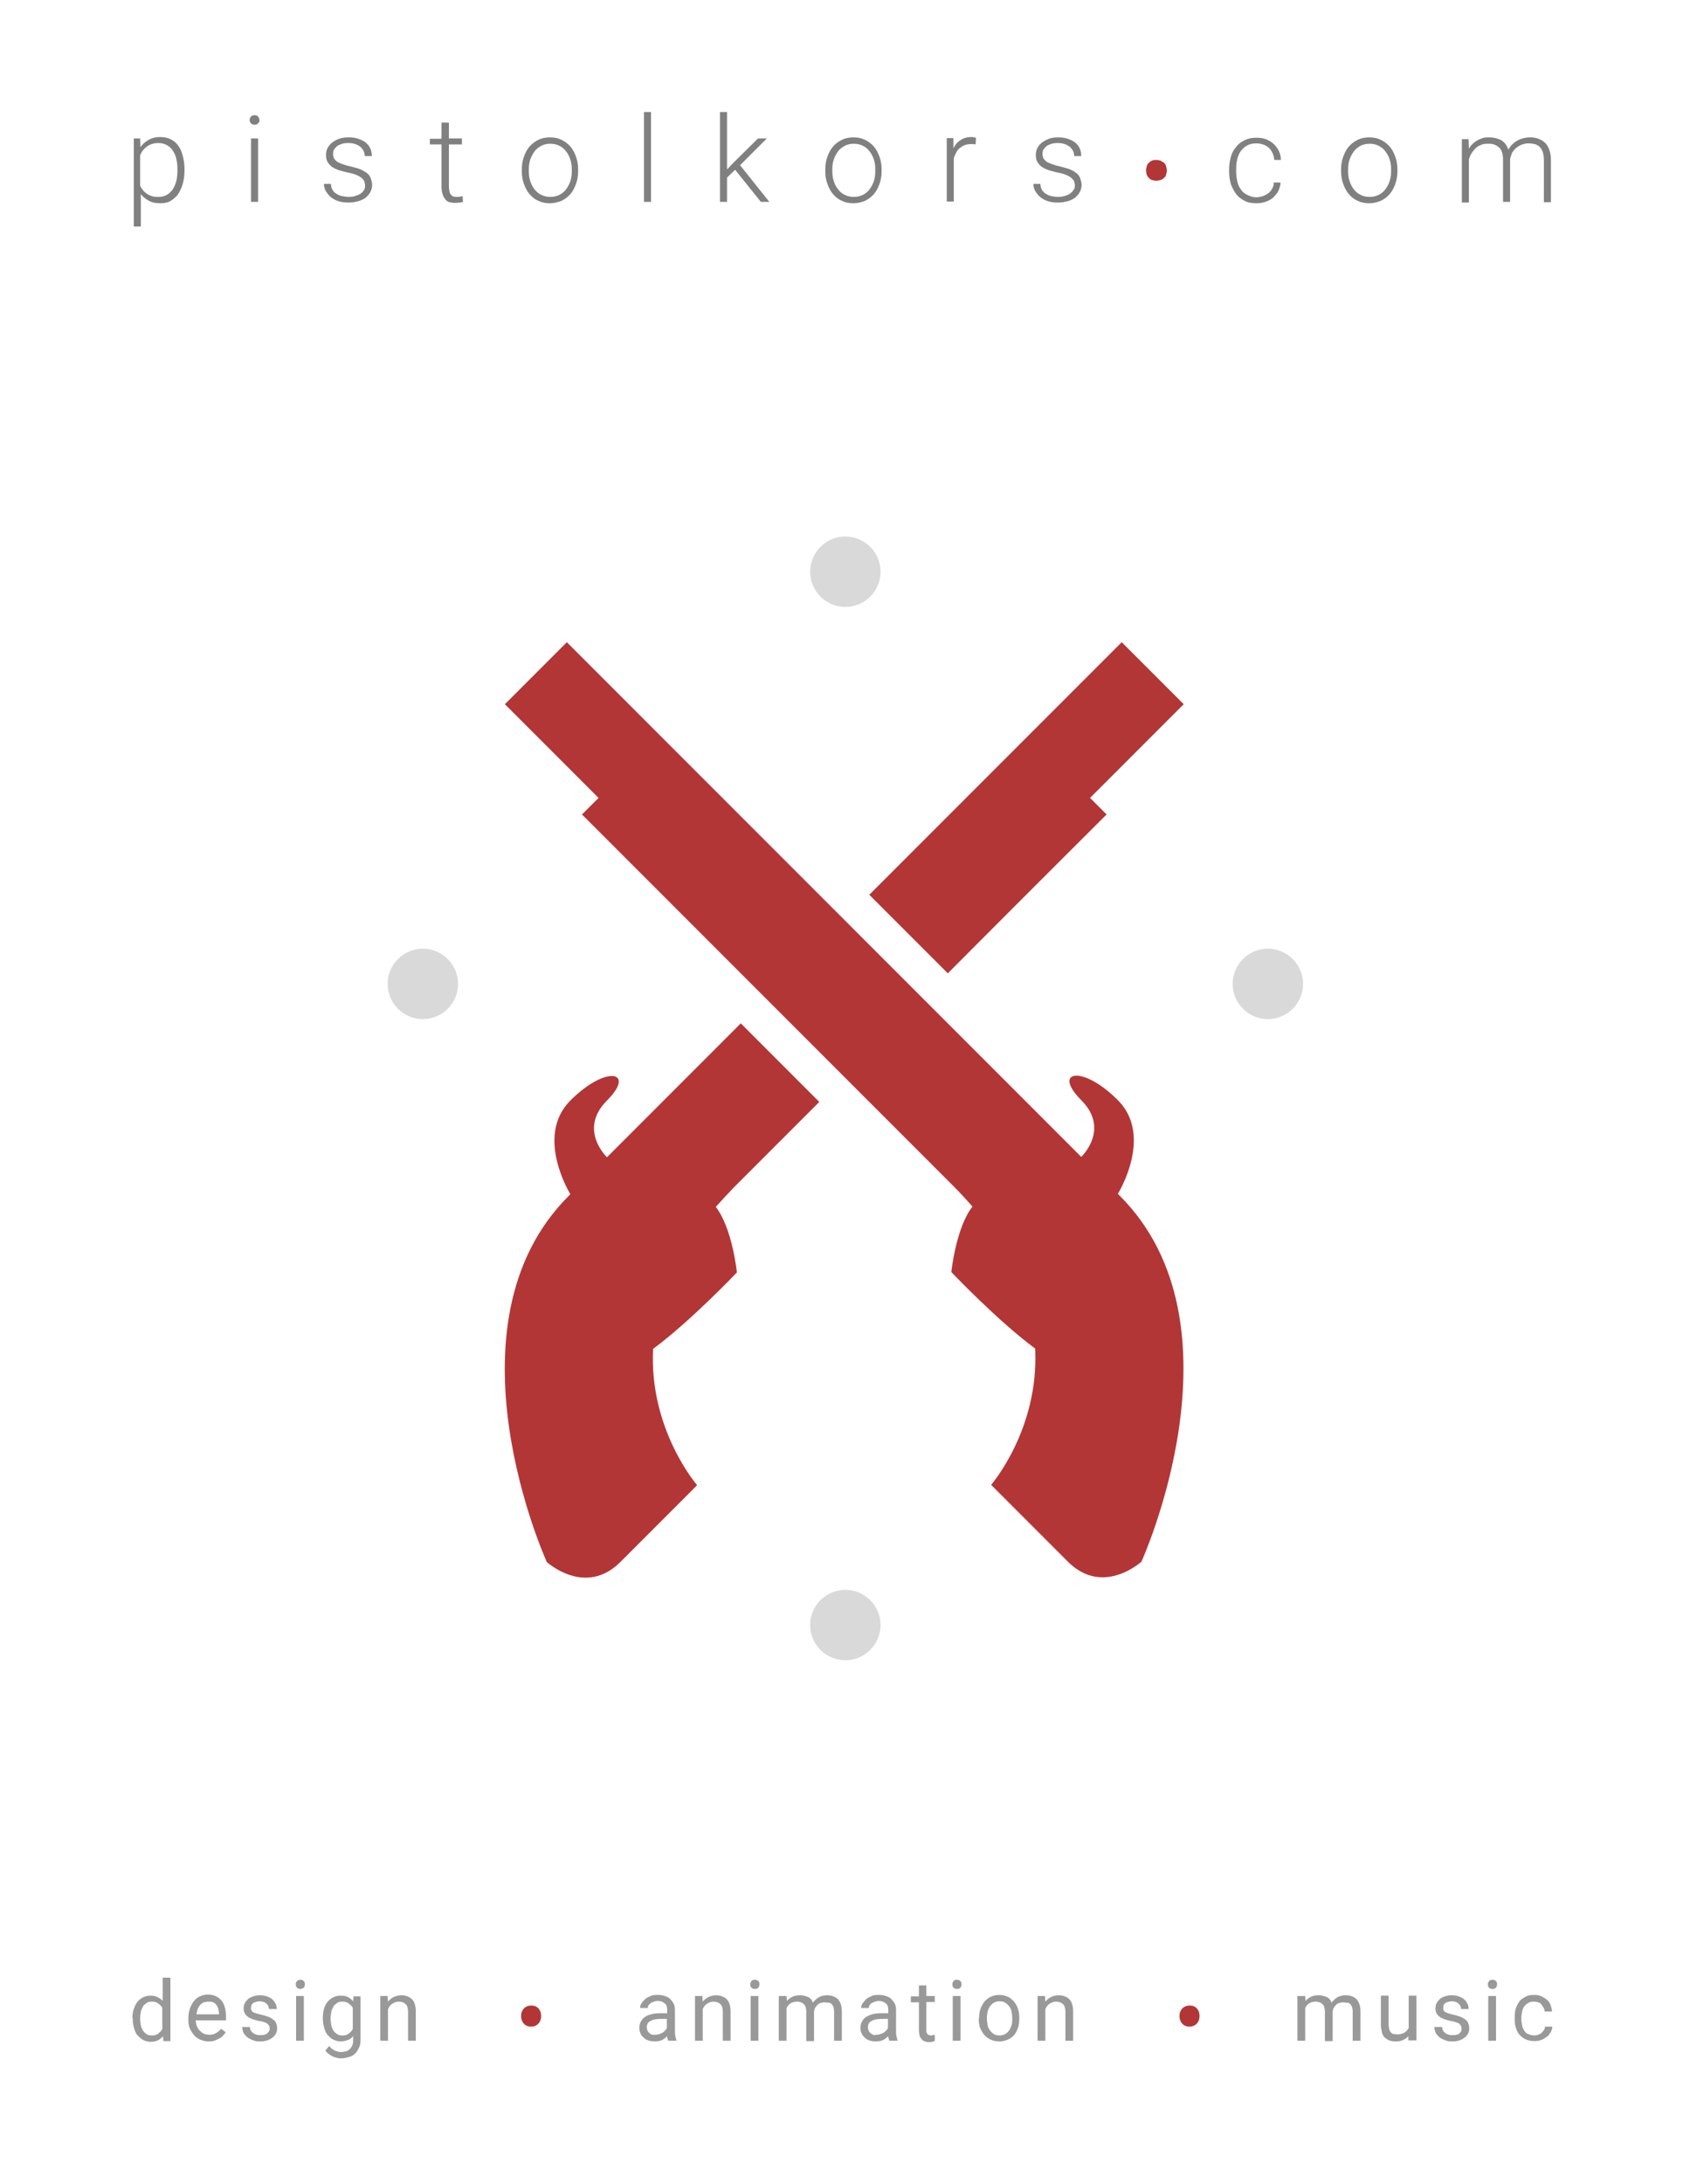 <?xml version="1.0" encoding="utf-8"?>
<!-- Generator: Adobe Illustrator 17.1.0, SVG Export Plug-In . SVG Version: 6.00 Build 0)  -->
<!DOCTYPE svg PUBLIC "-//W3C//DTD SVG 1.1//EN" "http://www.w3.org/Graphics/SVG/1.1/DTD/svg11.dtd">
<svg version="1.1" id="Layer_1" xmlns="http://www.w3.org/2000/svg" xmlns:xlink="http://www.w3.org/1999/xlink" x="0px" y="0px"
	 width="480px" height="620px" viewBox="0 0 480 620" enable-background="new 0 0 480 620" xml:space="preserve">
<g>
	<path fill="#999999" d="M37.6,572.9c0-1,0.1-1.8,0.4-2.6s0.6-1.5,1-2s1-1,1.6-1.3s1.3-0.5,2.1-0.5c0.8,0,1.4,0.1,2,0.4
		s1.1,0.6,1.5,1.1v-6.6h2.2v18h-2l-0.1-1.4c-0.4,0.5-0.9,0.9-1.5,1.2s-1.3,0.4-2.1,0.4c-0.7,0-1.4-0.2-2-0.5s-1.1-0.8-1.6-1.3
		s-0.8-1.3-1-2s-0.4-1.6-0.4-2.6V572.9z M39.8,573.1c0,0.6,0.1,1.2,0.2,1.8s0.3,1,0.6,1.5s0.6,0.7,1,1s0.9,0.4,1.5,0.4
		c0.4,0,0.7,0,1-0.1s0.6-0.2,0.8-0.4s0.5-0.4,0.7-0.6s0.4-0.5,0.5-0.8V570c-0.1-0.3-0.3-0.5-0.5-0.7s-0.4-0.4-0.7-0.6
		s-0.5-0.3-0.8-0.4s-0.6-0.1-1-0.1c-0.6,0-1.1,0.1-1.5,0.4s-0.8,0.6-1,1s-0.5,0.9-0.6,1.5s-0.2,1.2-0.2,1.8V573.1z"/>
	<path fill="#999999" d="M59.3,579.5c-0.9,0-1.7-0.2-2.4-0.5s-1.3-0.7-1.8-1.3s-0.9-1.2-1.2-1.9s-0.4-1.6-0.4-2.5v-0.5
		c0-1,0.2-2,0.5-2.8s0.7-1.5,1.2-2.1s1.1-1,1.8-1.3s1.4-0.4,2.1-0.4c0.9,0,1.7,0.2,2.3,0.5s1.2,0.8,1.6,1.3s0.7,1.2,0.9,2
		c0.2,0.8,0.3,1.6,0.3,2.5v1h-8.6c0,0.6,0.1,1.1,0.3,1.6s0.4,0.9,0.8,1.3s0.7,0.7,1.2,0.9s1,0.3,1.6,0.3c0.8,0,1.4-0.2,1.9-0.5
		s1-0.7,1.4-1.2l1.3,1c-0.2,0.3-0.4,0.6-0.7,0.9s-0.6,0.6-1,0.8s-0.8,0.4-1.3,0.6S60,579.5,59.3,579.5z M59.1,568.2
		c-0.4,0-0.8,0.1-1.2,0.2s-0.7,0.4-1,0.7s-0.5,0.7-0.7,1.1s-0.3,1-0.4,1.6h6.4v-0.2c0-0.4-0.1-0.8-0.2-1.3s-0.3-0.8-0.5-1.1
		s-0.5-0.6-0.9-0.8S59.6,568.2,59.1,568.2z"/>
	<path fill="#999999" d="M76.6,575.9c0-0.2,0-0.5-0.1-0.7s-0.2-0.4-0.4-0.6c-0.2-0.2-0.5-0.4-0.9-0.5c-0.4-0.2-0.9-0.3-1.5-0.4
		c-0.7-0.1-1.3-0.3-1.9-0.5s-1-0.4-1.4-0.7c-0.4-0.3-0.7-0.6-0.9-1s-0.3-0.8-0.3-1.4c0-0.5,0.1-1,0.3-1.4s0.5-0.8,0.9-1.2
		c0.4-0.3,0.9-0.6,1.5-0.8c0.6-0.2,1.2-0.3,1.9-0.3c0.8,0,1.4,0.1,2,0.3s1.1,0.5,1.5,0.8c0.4,0.4,0.7,0.8,1,1.3
		c0.2,0.5,0.3,1,0.3,1.5h-2.2c0-0.3-0.1-0.5-0.2-0.8s-0.3-0.5-0.5-0.7c-0.2-0.2-0.5-0.4-0.8-0.5s-0.7-0.2-1.1-0.2
		c-0.5,0-0.8,0.1-1.2,0.2s-0.6,0.2-0.8,0.4c-0.2,0.2-0.4,0.4-0.4,0.6s-0.1,0.5-0.1,0.7s0,0.4,0.1,0.6c0.1,0.2,0.2,0.4,0.4,0.5
		c0.2,0.2,0.5,0.3,0.9,0.4c0.4,0.1,0.9,0.3,1.5,0.4c0.8,0.2,1.4,0.4,2,0.6c0.6,0.2,1,0.5,1.4,0.8s0.7,0.6,0.8,1
		c0.2,0.4,0.3,0.8,0.3,1.4c0,0.6-0.1,1.1-0.3,1.5c-0.2,0.5-0.6,0.9-1,1.2c-0.4,0.3-0.9,0.6-1.5,0.8c-0.6,0.2-1.3,0.3-2,0.3
		c-0.8,0-1.6-0.1-2.2-0.4s-1.2-0.5-1.6-0.9c-0.4-0.4-0.8-0.8-1-1.3c-0.2-0.5-0.3-1-0.3-1.5h2.2c0,0.4,0.1,0.8,0.3,1.1
		c0.2,0.3,0.4,0.5,0.7,0.7c0.3,0.2,0.6,0.3,0.9,0.4c0.3,0.1,0.7,0.1,1,0.1c0.4,0,0.8,0,1.2-0.1c0.3-0.1,0.6-0.2,0.8-0.4
		c0.2-0.2,0.4-0.4,0.5-0.6S76.6,576.2,76.6,575.9z"/>
	<path fill="#999999" d="M84,563.3c0-0.4,0.1-0.6,0.3-0.9c0.2-0.2,0.5-0.4,1-0.4s0.7,0.1,1,0.4c0.2,0.2,0.3,0.5,0.3,0.9
		s-0.1,0.6-0.3,0.9c-0.2,0.2-0.5,0.4-1,0.4s-0.7-0.1-1-0.4C84.1,563.9,84,563.6,84,563.3z M86.3,579.3h-2.2v-12.7h2.2V579.3z"/>
	<path fill="#999999" d="M91.7,572.9c0-1,0.1-1.8,0.3-2.6s0.6-1.5,1-2s1-1,1.6-1.3s1.3-0.5,2.1-0.5c0.8,0,1.5,0.1,2.1,0.4
		s1.1,0.7,1.5,1.2l0.1-1.4h2V579c0,0.8-0.1,1.6-0.4,2.2s-0.6,1.2-1.1,1.7s-1,0.8-1.7,1s-1.4,0.4-2.2,0.4c-0.3,0-0.7,0-1.1-0.1
		s-0.9-0.2-1.3-0.4s-0.8-0.4-1.2-0.7s-0.7-0.6-1-1l1.1-1.3c0.3,0.3,0.5,0.6,0.8,0.8s0.6,0.4,0.8,0.5s0.6,0.2,0.9,0.3
		s0.6,0.1,0.9,0.1c0.5,0,1-0.1,1.4-0.2s0.8-0.4,1.1-0.7s0.5-0.6,0.7-1.1s0.2-0.9,0.2-1.5V578c-0.4,0.5-0.9,0.9-1.5,1.1
		s-1.3,0.4-2,0.4c-0.8,0-1.4-0.2-2.1-0.5s-1.1-0.8-1.6-1.3s-0.8-1.3-1-2s-0.4-1.6-0.4-2.6V572.9z M93.9,573.1c0,0.6,0.1,1.2,0.2,1.8
		s0.3,1,0.6,1.5s0.6,0.7,1,1s0.9,0.4,1.5,0.4c0.4,0,0.7,0,1-0.1s0.6-0.2,0.8-0.4s0.5-0.4,0.7-0.6s0.4-0.5,0.5-0.8V570
		c-0.1-0.3-0.3-0.5-0.5-0.7s-0.4-0.4-0.7-0.6s-0.5-0.3-0.8-0.4s-0.6-0.1-1-0.1c-0.6,0-1.1,0.1-1.5,0.4s-0.8,0.6-1,1
		s-0.5,0.9-0.6,1.5s-0.2,1.2-0.2,1.8V573.1z"/>
	<path fill="#999999" d="M110.1,566.6l0.1,1.6c0.5-0.6,1-1,1.6-1.3s1.4-0.5,2.2-0.5c0.6,0,1.2,0.1,1.7,0.3s0.9,0.4,1.3,0.8
		s0.6,0.8,0.8,1.4s0.3,1.3,0.3,2.1v8.3h-2.2V571c0-0.5-0.1-0.9-0.2-1.3s-0.3-0.6-0.5-0.8s-0.5-0.4-0.8-0.5s-0.7-0.2-1.1-0.2
		c-0.7,0-1.3,0.2-1.9,0.6s-0.9,0.9-1.2,1.5v9h-2.2v-12.7H110.1z"/>
	<path fill="#999999" d="M189.8,579.3c-0.1-0.2-0.1-0.4-0.2-0.6s-0.1-0.5-0.1-0.7c-0.2,0.2-0.4,0.4-0.7,0.6
		c-0.3,0.2-0.5,0.4-0.8,0.5c-0.3,0.1-0.6,0.3-1,0.3s-0.7,0.1-1.1,0.1c-0.6,0-1.2-0.1-1.8-0.3s-1-0.5-1.3-0.8
		c-0.4-0.3-0.7-0.7-0.9-1.2c-0.2-0.5-0.3-0.9-0.3-1.5c0-0.7,0.1-1.3,0.4-1.8c0.3-0.5,0.6-1,1.1-1.3c0.5-0.4,1.1-0.6,1.8-0.8
		s1.5-0.3,2.4-0.3h2.2v-1c0-0.8-0.2-1.4-0.7-1.8c-0.5-0.4-1.1-0.7-2-0.7c-0.4,0-0.8,0.1-1.1,0.2c-0.3,0.1-0.6,0.3-0.9,0.4
		c-0.2,0.2-0.4,0.4-0.6,0.6c-0.1,0.2-0.2,0.5-0.2,0.8h-2.2c0-0.5,0.1-0.9,0.4-1.3c0.2-0.4,0.6-0.8,1-1.2c0.4-0.4,1-0.6,1.6-0.9
		s1.3-0.3,2.1-0.3c0.7,0,1.3,0.1,1.9,0.3c0.6,0.2,1.1,0.4,1.5,0.8c0.4,0.4,0.7,0.8,1,1.3s0.4,1.2,0.4,1.9v5.9c0,0.4,0,0.9,0.1,1.4
		c0.1,0.5,0.2,0.9,0.3,1.2v0.2H189.8z M186.2,577.6c0.4,0,0.8-0.1,1.1-0.2c0.3-0.1,0.7-0.3,0.9-0.4s0.5-0.4,0.7-0.6
		c0.2-0.2,0.4-0.5,0.5-0.7v-2.6h-1.8c-1.2,0-2.2,0.2-2.9,0.6c-0.7,0.4-1,1-1,1.8c0,0.3,0.1,0.6,0.2,0.9c0.1,0.3,0.3,0.5,0.5,0.7
		c0.2,0.2,0.5,0.3,0.8,0.5C185.5,577.6,185.8,577.6,186.2,577.6z"/>
	<path fill="#999999" d="M199.5,566.6l0.1,1.6c0.5-0.6,1-1,1.6-1.3s1.4-0.5,2.2-0.5c0.6,0,1.2,0.1,1.7,0.3s0.9,0.4,1.3,0.8
		s0.6,0.8,0.8,1.4s0.3,1.3,0.3,2.1v8.3h-2.2V571c0-0.5-0.1-0.9-0.2-1.3s-0.3-0.6-0.5-0.8s-0.5-0.4-0.8-0.5s-0.7-0.2-1.1-0.2
		c-0.7,0-1.3,0.2-1.9,0.6s-0.9,0.9-1.2,1.5v9h-2.2v-12.7H199.5z"/>
	<path fill="#999999" d="M213.1,563.3c0-0.4,0.1-0.6,0.3-0.9s0.5-0.4,1-0.4s0.7,0.1,1,0.4s0.3,0.5,0.3,0.9s-0.1,0.6-0.3,0.9
		s-0.5,0.4-1,0.4s-0.7-0.1-1-0.4S213.1,563.6,213.1,563.3z M215.4,579.3h-2.2v-12.7h2.2V579.3z"/>
	<path fill="#999999" d="M223.4,566.6l0.1,1.4c0.4-0.5,1-0.9,1.6-1.2s1.3-0.4,2.2-0.4c0.8,0,1.5,0.2,2.2,0.5s1.1,0.8,1.4,1.6
		c0.4-0.6,1-1.1,1.6-1.5s1.5-0.6,2.4-0.6c0.7,0,1.3,0.1,1.8,0.3s1,0.5,1.3,0.8s0.6,0.9,0.8,1.4s0.3,1.3,0.3,2.1v8.3h-2.2V571
		c0-0.5-0.1-1-0.2-1.3s-0.3-0.6-0.5-0.8s-0.5-0.4-0.9-0.4s-0.7-0.1-1.1-0.1c-0.4,0-0.8,0.1-1.2,0.2s-0.6,0.3-0.9,0.6
		s-0.4,0.5-0.6,0.8s-0.2,0.7-0.3,1v8.4h-2.2V571c0-0.5-0.1-0.9-0.2-1.3s-0.3-0.6-0.5-0.8s-0.5-0.4-0.8-0.5s-0.7-0.2-1.1-0.2
		c-0.8,0-1.4,0.2-1.9,0.5s-0.8,0.8-1.1,1.3v9.3h-2.2v-12.7H223.4z"/>
	<path fill="#999999" d="M252.6,579.3c-0.1-0.2-0.1-0.4-0.2-0.6s-0.1-0.5-0.1-0.7c-0.2,0.2-0.4,0.4-0.7,0.6s-0.5,0.4-0.8,0.5
		s-0.6,0.3-1,0.3s-0.7,0.1-1.1,0.1c-0.6,0-1.2-0.1-1.8-0.3s-1-0.5-1.3-0.8s-0.7-0.7-0.9-1.2s-0.3-0.9-0.3-1.5c0-0.7,0.1-1.3,0.4-1.8
		s0.6-1,1.1-1.3s1.1-0.6,1.8-0.8s1.5-0.3,2.4-0.3h2.2v-1c0-0.8-0.2-1.4-0.7-1.8s-1.1-0.7-2-0.7c-0.4,0-0.8,0.1-1.1,0.2
		s-0.6,0.3-0.9,0.4s-0.4,0.4-0.6,0.6s-0.2,0.5-0.2,0.8h-2.2c0-0.5,0.1-0.9,0.4-1.3s0.6-0.8,1-1.2s1-0.6,1.6-0.9s1.3-0.3,2.1-0.3
		c0.7,0,1.3,0.1,1.9,0.3s1.1,0.4,1.5,0.8s0.7,0.8,1,1.3s0.4,1.2,0.4,1.9v5.9c0,0.4,0,0.9,0.1,1.4s0.2,0.9,0.3,1.2v0.2H252.6z
		 M249,577.6c0.4,0,0.8-0.1,1.1-0.2s0.7-0.3,0.9-0.4s0.5-0.4,0.7-0.6s0.4-0.5,0.5-0.7v-2.6h-1.8c-1.2,0-2.2,0.2-2.9,0.6s-1,1-1,1.8
		c0,0.3,0.1,0.6,0.2,0.9s0.3,0.5,0.5,0.7s0.5,0.3,0.8,0.5S248.6,577.6,249,577.6z"/>
	<path fill="#999999" d="M263.1,563.5v3.1h2.4v1.7h-2.4v7.9c0,0.3,0,0.6,0.1,0.8s0.2,0.4,0.3,0.5s0.3,0.2,0.4,0.2s0.3,0.1,0.5,0.1
		s0.4,0,0.6-0.1s0.4-0.1,0.5-0.1v1.8c-0.2,0-0.4,0.1-0.7,0.2s-0.6,0.1-1,0.1c-0.4,0-0.8-0.1-1.1-0.2s-0.7-0.3-0.9-0.6
		s-0.5-0.6-0.6-1s-0.2-1-0.2-1.6v-7.9h-2.3v-1.7h2.3v-3.1H263.1z"/>
	<path fill="#999999" d="M270.5,563.3c0-0.4,0.1-0.6,0.3-0.9s0.5-0.4,1-0.4s0.7,0.1,1,0.4s0.3,0.5,0.3,0.9s-0.1,0.6-0.3,0.9
		s-0.5,0.4-1,0.4s-0.7-0.1-1-0.4S270.5,563.6,270.5,563.3z M272.8,579.3h-2.2v-12.7h2.2V579.3z"/>
	<path fill="#999999" d="M278.1,572.8c0-0.9,0.1-1.8,0.4-2.6s0.7-1.5,1.1-2c0.5-0.6,1.1-1,1.8-1.4c0.7-0.3,1.5-0.5,2.4-0.5
		c0.9,0,1.7,0.2,2.4,0.5s1.3,0.8,1.8,1.4c0.5,0.6,0.9,1.3,1.1,2c0.3,0.8,0.4,1.6,0.4,2.6v0.3c0,0.9-0.1,1.8-0.4,2.6
		c-0.3,0.8-0.6,1.5-1.1,2c-0.5,0.6-1.1,1-1.8,1.3c-0.7,0.3-1.5,0.5-2.4,0.5s-1.7-0.2-2.4-0.5c-0.7-0.3-1.3-0.8-1.8-1.3
		c-0.5-0.6-0.9-1.3-1.2-2s-0.4-1.6-0.4-2.6V572.8z M280.3,573.1c0,0.6,0.1,1.2,0.2,1.8c0.1,0.6,0.4,1.1,0.7,1.5
		c0.3,0.4,0.7,0.8,1.1,1c0.4,0.3,1,0.4,1.6,0.4c0.6,0,1.1-0.1,1.6-0.4c0.5-0.3,0.8-0.6,1.1-1c0.3-0.4,0.5-0.9,0.7-1.5
		s0.2-1.2,0.2-1.8v-0.3c0-0.6-0.1-1.2-0.2-1.8s-0.4-1.1-0.7-1.5c-0.3-0.4-0.7-0.8-1.1-1c-0.5-0.3-1-0.4-1.6-0.4
		c-0.6,0-1.1,0.1-1.6,0.4s-0.8,0.6-1.1,1c-0.3,0.4-0.5,0.9-0.7,1.5c-0.1,0.6-0.2,1.2-0.2,1.8V573.1z"/>
	<path fill="#999999" d="M296.8,566.6l0.1,1.6c0.5-0.6,1-1,1.6-1.3s1.4-0.5,2.2-0.5c0.6,0,1.2,0.1,1.7,0.3s0.9,0.4,1.3,0.8
		s0.6,0.8,0.8,1.4s0.3,1.3,0.3,2.1v8.3h-2.2V571c0-0.5-0.1-0.9-0.2-1.3s-0.3-0.6-0.5-0.8s-0.5-0.4-0.8-0.5s-0.7-0.2-1.1-0.2
		c-0.7,0-1.3,0.2-1.9,0.6s-0.9,0.9-1.2,1.5v9h-2.2v-12.7H296.8z"/>
	<path fill="#999999" d="M370.7,566.6l0.1,1.4c0.4-0.5,1-0.9,1.6-1.2s1.3-0.4,2.2-0.4c0.8,0,1.5,0.2,2.2,0.5s1.1,0.8,1.4,1.6
		c0.4-0.6,1-1.1,1.6-1.5s1.5-0.6,2.4-0.6c0.7,0,1.3,0.1,1.8,0.3s1,0.5,1.3,0.8s0.6,0.9,0.8,1.4s0.3,1.3,0.3,2.1v8.3h-2.2V571
		c0-0.5-0.1-1-0.2-1.3s-0.3-0.6-0.5-0.8s-0.5-0.4-0.9-0.4s-0.7-0.1-1.1-0.1c-0.4,0-0.8,0.1-1.2,0.2s-0.6,0.3-0.9,0.6
		s-0.4,0.5-0.6,0.8s-0.2,0.7-0.3,1v8.4h-2.2V571c0-0.5-0.1-0.9-0.2-1.3s-0.3-0.6-0.5-0.8s-0.5-0.4-0.8-0.5s-0.7-0.2-1.1-0.2
		c-0.8,0-1.4,0.2-1.9,0.5s-0.8,0.8-1.1,1.3v9.3h-2.2v-12.7H370.7z"/>
	<path fill="#999999" d="M400,578c-0.4,0.5-0.9,0.8-1.5,1.1s-1.3,0.4-2.2,0.4c-0.6,0-1.2-0.1-1.7-0.3c-0.5-0.2-0.9-0.5-1.3-0.8
		c-0.4-0.4-0.7-0.9-0.8-1.5s-0.3-1.3-0.3-2.2v-8.2h2.2v8.2c0,0.6,0.1,1,0.2,1.4c0.1,0.4,0.3,0.7,0.5,0.9c0.2,0.2,0.5,0.4,0.8,0.4
		s0.6,0.1,0.9,0.1c0.9,0,1.6-0.2,2.1-0.5c0.5-0.3,0.9-0.8,1.2-1.3v-9.2h2.2v12.7H400L400,578z"/>
	<path fill="#999999" d="M415.1,575.9c0-0.2,0-0.5-0.1-0.7s-0.2-0.4-0.4-0.6s-0.5-0.4-0.9-0.5s-0.9-0.3-1.5-0.4
		c-0.7-0.1-1.3-0.3-1.9-0.5s-1-0.4-1.4-0.7s-0.7-0.6-0.9-1s-0.3-0.8-0.3-1.4c0-0.5,0.1-1,0.3-1.4s0.5-0.8,0.9-1.2s0.9-0.6,1.5-0.8
		s1.2-0.3,1.9-0.3c0.8,0,1.4,0.1,2,0.3s1.1,0.5,1.5,0.8s0.7,0.8,1,1.3s0.3,1,0.3,1.5H415c0-0.3-0.1-0.5-0.2-0.8s-0.3-0.5-0.5-0.7
		s-0.5-0.4-0.8-0.5s-0.7-0.2-1.1-0.2c-0.5,0-0.8,0.1-1.2,0.2s-0.6,0.2-0.8,0.4s-0.4,0.4-0.4,0.6s-0.1,0.5-0.1,0.7s0,0.4,0.1,0.6
		s0.2,0.4,0.4,0.5s0.5,0.3,0.9,0.4s0.9,0.3,1.5,0.4c0.8,0.2,1.4,0.4,2,0.6s1,0.5,1.4,0.8s0.7,0.6,0.8,1s0.3,0.8,0.3,1.4
		c0,0.6-0.1,1.1-0.3,1.5s-0.6,0.9-1,1.2s-0.9,0.6-1.5,0.8s-1.3,0.3-2,0.3c-0.8,0-1.6-0.1-2.2-0.4s-1.2-0.5-1.6-0.9s-0.8-0.8-1-1.3
		s-0.3-1-0.3-1.5h2.2c0,0.4,0.1,0.8,0.3,1.1s0.4,0.5,0.7,0.7s0.6,0.3,0.9,0.4s0.7,0.1,1,0.1c0.4,0,0.8,0,1.2-0.1s0.6-0.2,0.8-0.4
		s0.4-0.4,0.5-0.6S415.1,576.2,415.1,575.9z"/>
	<path fill="#999999" d="M422.6,563.3c0-0.4,0.1-0.6,0.3-0.9s0.5-0.4,1-0.4s0.7,0.1,1,0.4s0.3,0.5,0.3,0.9s-0.1,0.6-0.3,0.9
		s-0.5,0.4-1,0.4s-0.7-0.1-1-0.4S422.6,563.6,422.6,563.3z M424.9,579.3h-2.2v-12.7h2.2V579.3z"/>
	<path fill="#999999" d="M435.8,577.8c0.4,0,0.8-0.1,1.1-0.2s0.7-0.3,0.9-0.5s0.5-0.5,0.7-0.8s0.3-0.6,0.3-1h2.1
		c0,0.6-0.2,1.1-0.5,1.6s-0.6,1-1.1,1.3s-1,0.7-1.6,0.9s-1.2,0.3-1.9,0.3c-1,0-1.8-0.2-2.5-0.5s-1.3-0.8-1.8-1.4s-0.8-1.3-1-2
		s-0.3-1.6-0.3-2.4v-0.5c0-0.9,0.1-1.7,0.3-2.4s0.6-1.4,1-2s1.1-1,1.8-1.4s1.5-0.5,2.5-0.5c0.7,0,1.4,0.1,2,0.4s1.1,0.6,1.6,1
		s0.8,0.9,1,1.5s0.4,1.2,0.4,1.8h-2.1c0-0.4-0.1-0.8-0.3-1.1s-0.4-0.6-0.6-0.9s-0.6-0.5-0.9-0.6s-0.8-0.2-1.2-0.2
		c-0.7,0-1.2,0.1-1.7,0.4s-0.8,0.6-1.1,1s-0.5,0.9-0.6,1.5s-0.2,1.1-0.2,1.6v0.5c0,0.6,0.1,1.1,0.2,1.7s0.3,1,0.6,1.5s0.6,0.8,1.1,1
		S435.2,577.8,435.8,577.8z"/>
	<g>
		<path fill="#B33636" d="M148,572.3c0-1.8,1.2-3,2.9-3s2.8,1.2,2.8,3c0,1.7-1.1,3-2.9,3C149.1,575.3,148,574,148,572.3z"/>
	</g>
	<g>
		<path fill="#B33636" d="M335,572.3c0-1.8,1.2-3,2.9-3s2.8,1.2,2.8,3c0,1.7-1.1,3-2.9,3C336.1,575.3,335,574,335,572.3z"/>
	</g>
</g>
<g>
	<path fill="#808080" d="M52.4,48.5c0,1.4-0.2,2.6-0.5,3.7c-0.3,1.1-0.8,2.1-1.3,2.9c-0.6,0.8-1.3,1.4-2.1,1.9s-1.8,0.7-2.9,0.7
		c-1.3,0-2.4-0.2-3.3-0.7c-0.9-0.5-1.7-1.1-2.3-1.9v9.2h-2V39.3h1.8l0.1,2.5c0.6-0.9,1.4-1.6,2.3-2.1c0.9-0.5,2-0.8,3.3-0.8
		c1.1,0,2.1,0.2,2.9,0.6c0.9,0.4,1.6,1,2.2,1.8c0.6,0.8,1,1.8,1.3,2.9c0.3,1.1,0.5,2.4,0.5,3.8V48.5z M50.4,48.1c0-1-0.1-2-0.3-2.9
		c-0.2-0.9-0.5-1.7-1-2.4c-0.4-0.7-1-1.2-1.7-1.6c-0.7-0.4-1.5-0.6-2.4-0.6c-0.7,0-1.4,0.1-1.9,0.3c-0.6,0.2-1,0.4-1.5,0.8
		s-0.8,0.7-1.1,1.1c-0.3,0.4-0.5,0.8-0.7,1.3v8.6c0.2,0.5,0.5,0.9,0.8,1.3c0.3,0.4,0.7,0.7,1.1,1c0.4,0.3,0.9,0.5,1.5,0.7
		c0.5,0.2,1.2,0.2,1.8,0.2c0.9,0,1.7-0.2,2.4-0.6s1.2-0.9,1.7-1.6c0.4-0.7,0.8-1.5,1-2.4c0.2-0.9,0.3-1.9,0.3-2.9V48.1z"/>
	<path fill="#808080" d="M70.9,34.1c0-0.4,0.1-0.7,0.4-1c0.2-0.3,0.6-0.4,1-0.4c0.4,0,0.8,0.1,1,0.4c0.2,0.3,0.4,0.6,0.4,1
		c0,0.4-0.1,0.7-0.4,0.9c-0.2,0.3-0.6,0.4-1,0.4c-0.4,0-0.8-0.1-1-0.4C71.1,34.8,70.9,34.5,70.9,34.1z M73.3,57.3h-2v-18h2V57.3z"/>
	<path fill="#808080" d="M103.7,52.7c0-0.4-0.1-0.7-0.2-1.1c-0.1-0.4-0.4-0.7-0.7-1c-0.3-0.3-0.8-0.6-1.5-0.9
		c-0.6-0.3-1.4-0.5-2.4-0.7c-1-0.2-1.9-0.5-2.7-0.7c-0.8-0.3-1.4-0.6-2-1c-0.5-0.4-0.9-0.9-1.2-1.4c-0.3-0.5-0.4-1.2-0.4-1.9
		c0-0.7,0.1-1.3,0.4-1.9c0.3-0.6,0.7-1.1,1.3-1.6c0.5-0.4,1.2-0.8,2-1.1C97.1,39.1,98,39,99,39c1,0,2,0.1,2.8,0.4
		c0.8,0.3,1.5,0.6,2.1,1.1c0.6,0.5,1,1,1.3,1.7c0.3,0.7,0.4,1.4,0.4,2.1h-2c0-0.5-0.1-0.9-0.3-1.4c-0.2-0.4-0.5-0.8-0.9-1.2
		c-0.4-0.3-0.9-0.6-1.5-0.8c-0.6-0.2-1.2-0.3-2-0.3c-0.8,0-1.4,0.1-2,0.3c-0.5,0.2-1,0.4-1.3,0.7s-0.6,0.6-0.8,1
		c-0.2,0.4-0.2,0.7-0.2,1.1c0,0.4,0.1,0.8,0.2,1.1c0.1,0.3,0.4,0.6,0.7,0.9s0.8,0.5,1.5,0.8c0.6,0.2,1.4,0.5,2.4,0.7
		c1.1,0.3,2,0.5,2.8,0.8c0.8,0.3,1.4,0.7,2,1.1c0.5,0.4,0.9,0.9,1.1,1.5s0.4,1.2,0.4,1.9c0,0.7-0.2,1.4-0.5,2
		c-0.3,0.6-0.8,1.1-1.3,1.6c-0.6,0.4-1.3,0.8-2.1,1c-0.8,0.2-1.7,0.4-2.7,0.4c-1.1,0-2.1-0.1-3-0.4c-0.9-0.3-1.6-0.7-2.2-1.2
		s-1-1.1-1.4-1.7c-0.3-0.6-0.5-1.3-0.5-2h2c0,0.7,0.2,1.3,0.5,1.8c0.3,0.5,0.7,0.8,1.2,1.1c0.5,0.3,1,0.5,1.6,0.6
		c0.6,0.1,1.2,0.2,1.7,0.2c0.8,0,1.4-0.1,2-0.3c0.6-0.2,1.1-0.4,1.5-0.7c0.4-0.3,0.7-0.6,0.9-1C103.6,53.6,103.7,53.2,103.7,52.7z"
		/>
	<path fill="#808080" d="M127.5,34.7v4.6h3.7V41h-3.7v12c0,0.6,0.1,1.1,0.2,1.5c0.1,0.4,0.3,0.7,0.5,0.9s0.5,0.4,0.7,0.4
		c0.3,0.1,0.6,0.1,0.9,0.1c0.3,0,0.6,0,0.9-0.1c0.3,0,0.5-0.1,0.7-0.1l0.1,1.6c-0.2,0.1-0.6,0.2-1,0.2c-0.4,0-0.8,0.1-1.2,0.1
		c-0.6,0-1.1-0.1-1.6-0.2c-0.5-0.1-0.9-0.4-1.2-0.8c-0.3-0.4-0.6-0.8-0.8-1.5c-0.2-0.6-0.3-1.4-0.3-2.2V41h-3.3v-1.6h3.3v-4.6H127.5
		z"/>
	<path fill="#808080" d="M148.2,48.1c0-1.3,0.2-2.5,0.6-3.6c0.4-1.1,0.9-2.1,1.6-2.9c0.7-0.8,1.5-1.4,2.5-1.9c1-0.5,2.1-0.7,3.3-0.7
		c1.2,0,2.3,0.2,3.3,0.7c1,0.5,1.8,1.1,2.5,1.9c0.7,0.8,1.2,1.8,1.6,2.9c0.4,1.1,0.6,2.3,0.6,3.6v0.5c0,1.3-0.2,2.5-0.6,3.6
		c-0.4,1.1-0.9,2.1-1.6,2.9c-0.7,0.8-1.5,1.4-2.5,1.9c-1,0.4-2.1,0.7-3.3,0.7c-1.2,0-2.3-0.2-3.3-0.7c-1-0.4-1.8-1.1-2.5-1.9
		c-0.7-0.8-1.2-1.8-1.6-2.9c-0.4-1.1-0.6-2.3-0.6-3.6V48.1z M150.2,48.6c0,1,0.1,1.9,0.4,2.8c0.3,0.9,0.7,1.7,1.2,2.3
		c0.5,0.7,1.1,1.2,1.9,1.6c0.8,0.4,1.6,0.6,2.6,0.6c1,0,1.8-0.2,2.6-0.6s1.4-0.9,1.9-1.6c0.5-0.7,0.9-1.4,1.2-2.3
		c0.3-0.9,0.4-1.8,0.4-2.8v-0.5c0-1-0.1-1.9-0.4-2.8c-0.3-0.9-0.7-1.7-1.2-2.3c-0.5-0.7-1.1-1.2-1.9-1.6c-0.8-0.4-1.6-0.6-2.6-0.6
		c-1,0-1.8,0.2-2.6,0.6c-0.7,0.4-1.4,0.9-1.9,1.6c-0.5,0.7-0.9,1.5-1.2,2.3c-0.3,0.9-0.4,1.8-0.4,2.8V48.6z"/>
	<path fill="#808080" d="M184.9,57.3h-2V31.8h2V57.3z"/>
	<path fill="#808080" d="M208.8,48.2l-2.3,2.2v6.9h-2V31.8h2v16.3l1.9-2l6.9-6.8h2.5l-7.6,7.6l8.3,10.4h-2.4L208.8,48.2z"/>
	<path fill="#808080" d="M234.4,48.1c0-1.3,0.2-2.5,0.6-3.6c0.4-1.1,0.9-2.1,1.6-2.9c0.7-0.8,1.5-1.4,2.5-1.9c1-0.5,2.1-0.7,3.3-0.7
		c1.2,0,2.3,0.2,3.3,0.7c1,0.5,1.8,1.1,2.5,1.9c0.7,0.8,1.2,1.8,1.6,2.9c0.4,1.1,0.6,2.3,0.6,3.6v0.5c0,1.3-0.2,2.5-0.6,3.6
		c-0.4,1.1-0.9,2.1-1.6,2.9c-0.7,0.8-1.5,1.4-2.5,1.9c-1,0.4-2.1,0.7-3.3,0.7c-1.2,0-2.3-0.2-3.3-0.7c-1-0.4-1.8-1.1-2.5-1.9
		c-0.7-0.8-1.2-1.8-1.6-2.9c-0.4-1.1-0.6-2.3-0.6-3.6V48.1z M236.4,48.6c0,1,0.1,1.9,0.4,2.8c0.3,0.9,0.7,1.7,1.2,2.3
		c0.5,0.7,1.1,1.2,1.9,1.6c0.8,0.4,1.6,0.6,2.6,0.6c1,0,1.8-0.2,2.6-0.6s1.4-0.9,1.9-1.6c0.5-0.7,0.9-1.4,1.2-2.3
		c0.3-0.9,0.4-1.8,0.4-2.8v-0.5c0-1-0.1-1.9-0.4-2.8c-0.3-0.9-0.7-1.7-1.2-2.3c-0.5-0.7-1.1-1.2-1.9-1.6c-0.8-0.4-1.6-0.6-2.6-0.6
		c-1,0-1.8,0.2-2.6,0.6c-0.7,0.4-1.4,0.9-1.9,1.6c-0.5,0.7-0.9,1.5-1.2,2.3c-0.3,0.9-0.4,1.8-0.4,2.8V48.6z"/>
	<path fill="#808080" d="M277.1,41c-0.4-0.1-0.9-0.1-1.3-0.1c-0.7,0-1.3,0.1-1.8,0.3c-0.5,0.2-1,0.5-1.4,0.8c-0.4,0.4-0.8,0.8-1,1.3
		c-0.3,0.5-0.5,1-0.7,1.6v12.3h-2v-18h1.9l0,2.9c0.5-1,1.1-1.8,2-2.3c0.8-0.6,1.9-0.9,3.1-0.9c0.2,0,0.5,0,0.7,0.1
		c0.3,0,0.4,0.1,0.6,0.1L277.1,41z"/>
	<path fill="#808080" d="M305.3,52.7c0-0.4-0.1-0.7-0.2-1.1c-0.1-0.4-0.4-0.7-0.7-1c-0.3-0.3-0.8-0.6-1.5-0.9
		c-0.6-0.3-1.4-0.5-2.4-0.7c-1-0.2-1.9-0.5-2.7-0.7c-0.8-0.3-1.4-0.6-2-1c-0.5-0.4-0.9-0.9-1.2-1.4c-0.3-0.5-0.4-1.2-0.4-1.9
		c0-0.7,0.1-1.3,0.4-1.9c0.3-0.6,0.7-1.1,1.3-1.6c0.5-0.4,1.2-0.8,2-1.1c0.8-0.3,1.7-0.4,2.6-0.4c1,0,2,0.1,2.8,0.4
		c0.8,0.3,1.5,0.6,2.1,1.1c0.6,0.5,1,1,1.3,1.7c0.3,0.7,0.4,1.4,0.4,2.1h-2c0-0.5-0.1-0.9-0.3-1.4c-0.2-0.4-0.5-0.8-0.9-1.2
		c-0.4-0.3-0.9-0.6-1.5-0.8c-0.6-0.2-1.2-0.3-2-0.3c-0.8,0-1.4,0.1-2,0.3c-0.5,0.2-1,0.4-1.3,0.7s-0.6,0.6-0.8,1
		c-0.2,0.4-0.2,0.7-0.2,1.1c0,0.4,0.1,0.8,0.2,1.1c0.1,0.3,0.4,0.6,0.7,0.9s0.8,0.5,1.5,0.8c0.6,0.2,1.4,0.5,2.4,0.7
		c1.1,0.3,2,0.5,2.8,0.8c0.8,0.3,1.4,0.7,2,1.1c0.5,0.4,0.9,0.9,1.1,1.5s0.4,1.2,0.4,1.9c0,0.7-0.2,1.4-0.5,2s-0.8,1.1-1.3,1.6
		c-0.6,0.4-1.3,0.8-2.1,1s-1.7,0.4-2.7,0.4c-1.1,0-2.1-0.1-3-0.4s-1.6-0.7-2.2-1.2s-1-1.1-1.4-1.7c-0.3-0.6-0.5-1.3-0.5-2h2
		c0,0.7,0.2,1.3,0.5,1.8c0.3,0.5,0.7,0.8,1.2,1.1s1,0.5,1.6,0.6c0.6,0.1,1.2,0.2,1.7,0.2c0.8,0,1.4-0.1,2-0.3
		c0.6-0.2,1.1-0.4,1.5-0.7c0.4-0.3,0.7-0.6,0.9-1C305.2,53.6,305.3,53.2,305.3,52.7z"/>
	<path fill="#B33636" d="M325.5,48.4c0-0.4,0.1-0.8,0.2-1.2c0.1-0.4,0.3-0.7,0.6-1c0.3-0.3,0.6-0.5,0.9-0.6c0.4-0.2,0.8-0.2,1.2-0.2
		s0.9,0.1,1.2,0.2c0.4,0.2,0.7,0.4,1,0.6c0.3,0.3,0.5,0.6,0.6,1c0.1,0.4,0.2,0.8,0.2,1.2c0,0.4-0.1,0.8-0.2,1.2
		c-0.1,0.4-0.3,0.7-0.6,0.9c-0.3,0.3-0.6,0.5-1,0.6c-0.4,0.1-0.8,0.2-1.2,0.2s-0.9-0.1-1.2-0.2c-0.4-0.1-0.7-0.4-0.9-0.6
		c-0.3-0.3-0.5-0.6-0.6-0.9C325.6,49.2,325.5,48.8,325.5,48.4z"/>
	<path fill="#808080" d="M356.8,56c0.6,0,1.2-0.1,1.8-0.3s1.1-0.5,1.6-0.8c0.5-0.4,0.8-0.8,1.1-1.3c0.3-0.5,0.5-1.1,0.5-1.8h1.9
		c0,0.9-0.3,1.6-0.6,2.4c-0.4,0.7-0.9,1.3-1.5,1.9c-0.6,0.5-1.3,0.9-2.2,1.2c-0.8,0.3-1.7,0.4-2.6,0.4c-1.3,0-2.4-0.2-3.3-0.7
		c-1-0.5-1.8-1.1-2.4-1.9c-0.6-0.8-1.1-1.8-1.5-2.8c-0.3-1.1-0.5-2.3-0.5-3.5V48c0-1.3,0.2-2.4,0.5-3.5c0.3-1.1,0.8-2,1.5-2.8
		c0.6-0.8,1.4-1.4,2.4-1.9s2.1-0.7,3.3-0.7c1,0,1.9,0.1,2.7,0.4s1.5,0.7,2.2,1.3c0.6,0.6,1.1,1.2,1.5,2c0.4,0.8,0.6,1.7,0.6,2.6
		h-1.9c0-0.7-0.2-1.4-0.5-2c-0.3-0.6-0.6-1.1-1.1-1.5c-0.4-0.4-1-0.7-1.6-0.9s-1.2-0.3-1.9-0.3c-1,0-1.9,0.2-2.6,0.6
		s-1.3,0.9-1.8,1.6c-0.5,0.7-0.8,1.5-1,2.3c-0.2,0.9-0.3,1.8-0.3,2.7v0.7c0,1,0.1,1.9,0.3,2.8s0.5,1.7,1,2.3c0.4,0.7,1,1.2,1.8,1.6
		S355.8,56,356.8,56z"/>
	<path fill="#808080" d="M380.9,48.1c0-1.3,0.2-2.5,0.6-3.6c0.4-1.1,0.9-2.1,1.6-2.9c0.7-0.8,1.5-1.4,2.5-1.9c1-0.5,2.1-0.7,3.3-0.7
		c1.2,0,2.3,0.2,3.3,0.7c1,0.5,1.8,1.1,2.5,1.9c0.7,0.8,1.2,1.8,1.6,2.9c0.4,1.1,0.6,2.3,0.6,3.6v0.5c0,1.3-0.2,2.5-0.6,3.6
		c-0.4,1.1-0.9,2.1-1.6,2.9c-0.7,0.8-1.5,1.4-2.5,1.9c-1,0.4-2.1,0.7-3.3,0.7c-1.2,0-2.3-0.2-3.3-0.7c-1-0.4-1.8-1.1-2.5-1.9
		c-0.7-0.8-1.2-1.8-1.6-2.9c-0.4-1.1-0.6-2.3-0.6-3.6V48.1z M382.9,48.6c0,1,0.1,1.9,0.4,2.8c0.3,0.9,0.7,1.7,1.2,2.3
		c0.5,0.7,1.1,1.2,1.9,1.6c0.8,0.4,1.6,0.6,2.6,0.6c1,0,1.8-0.2,2.6-0.6s1.4-0.9,1.9-1.6c0.5-0.7,0.9-1.4,1.2-2.3
		c0.3-0.9,0.4-1.8,0.4-2.8v-0.5c0-1-0.1-1.9-0.4-2.8c-0.3-0.9-0.7-1.7-1.2-2.3c-0.5-0.7-1.1-1.2-1.9-1.6c-0.8-0.4-1.6-0.6-2.6-0.6
		c-1,0-1.8,0.2-2.6,0.6c-0.7,0.4-1.4,0.9-1.9,1.6c-0.5,0.7-0.9,1.5-1.2,2.3c-0.3,0.9-0.4,1.8-0.4,2.8V48.6z"/>
	<path fill="#808080" d="M417.1,39.3l0.1,2.9c0.3-0.5,0.6-0.9,1-1.3c0.4-0.4,0.8-0.7,1.3-1s1-0.5,1.6-0.7c0.6-0.2,1.2-0.2,1.9-0.2
		c1.3,0,2.4,0.3,3.4,0.8c0.9,0.6,1.6,1.4,2,2.7c0.3-0.5,0.6-1,1-1.4c0.4-0.4,0.9-0.8,1.4-1.1c0.5-0.3,1.1-0.6,1.7-0.7
		c0.6-0.2,1.3-0.3,2-0.3c0.9,0,1.8,0.1,2.5,0.4s1.3,0.6,1.9,1.2c0.5,0.5,0.9,1.2,1.2,2.1s0.4,1.8,0.4,3v11.7h-2V45.6
		c0-1-0.1-1.7-0.3-2.4c-0.2-0.6-0.5-1.1-0.9-1.5c-0.4-0.4-0.8-0.6-1.4-0.8c-0.5-0.1-1.1-0.2-1.8-0.2c-0.8,0-1.6,0.2-2.2,0.5
		c-0.6,0.3-1.2,0.7-1.6,1.1c-0.4,0.4-0.8,0.9-1,1.5c-0.2,0.6-0.4,1.1-0.4,1.6v11.9h-2V45.4c0-0.9-0.1-1.6-0.3-2.2s-0.5-1.1-0.9-1.4
		s-0.8-0.6-1.4-0.8c-0.5-0.2-1.1-0.2-1.8-0.2c-0.8,0-1.4,0.1-2,0.4c-0.6,0.2-1.1,0.6-1.5,1c-0.4,0.4-0.8,0.9-1.1,1.4
		c-0.3,0.5-0.5,1-0.7,1.6v12.3h-2v-18H417.1z"/>
</g>
<g>
	<path fill="#B33636" d="M317.5,338.9L317.5,338.9c0,0,10.2-16.4,0-26.6c-10.2-10.2-18.7-8.3-10.4,0c8.3,8.3,0,16.1,0,16.1
		c0,0,0,0,0,0c-35.7-35.7-146.1-146.1-146.1-146.1l-17.6,17.6l26.6,26.6l-4.7,4.7c0,0,76.2,76.2,105.8,105.8
		c1.8,1.8,3.5,3.7,5.1,5.5c-4.7,6-6,18.6-6,18.6s13.1,13.8,23.8,21.7c1.2,22.9-12.5,38.7-12.5,38.7s11.8,11.8,21.8,21.8
		c10,10,20.9,0,20.9,0s30.6-67.2-6.2-103.9C317.9,339.3,317.7,339.1,317.5,338.9z"/>
	<path fill="#B33636" d="M314.3,231.2l-4.7-4.7l26.6-26.6l-17.6-17.6c0,0-34.9,34.9-71.7,71.7l22.3,22.3
		C293.3,252.1,314.3,231.2,314.3,231.2z"/>
	<path fill="#B33636" d="M232.7,312.8l-22.3-22.3c-15.4,15.4-29,29-38,38c0,0,0,0,0,0c0,0-8.3-7.8,0-16.1c8.3-8.3-0.2-10.2-10.4,0
		c-10.2,10.2,0,26.6,0,26.6l0,0c-0.2,0.2-0.4,0.4-0.5,0.5c-36.8,36.8-6.2,103.9-6.2,103.9s10.9,10,20.9,0c10-10,21.8-21.8,21.8-21.8
		s-13.7-15.8-12.5-38.7c10.7-7.9,23.8-21.7,23.8-21.7s-1.3-12.6-6-18.6c1.6-1.8,3.3-3.6,5.1-5.5
		C214.8,330.7,223.3,322.2,232.7,312.8z"/>
</g>
<g id="Ellipse_3_copy_3">
	<g>
		<path fill-rule="evenodd" clip-rule="evenodd" fill="#D9D9D9" d="M240.1,451.3c-5.5,0-10,4.5-10,10c0,5.5,4.5,10,10,10
			s10-4.5,10-10C250.1,455.8,245.6,451.3,240.1,451.3z M240.1,152.3c-5.5,0-10,4.5-10,10c0,5.5,4.5,10,10,10s10-4.5,10-10
			C250.1,156.8,245.6,152.3,240.1,152.3z M360.1,269.3c-5.5,0-10,4.5-10,10c0,5.5,4.5,10,10,10s10-4.5,10-10
			C370.1,273.8,365.6,269.3,360.1,269.3z M120.1,269.3c-5.5,0-10,4.5-10,10c0,5.5,4.5,10,10,10s10-4.5,10-10
			C130.1,273.8,125.6,269.3,120.1,269.3z"/>
	</g>
</g>
</svg>
